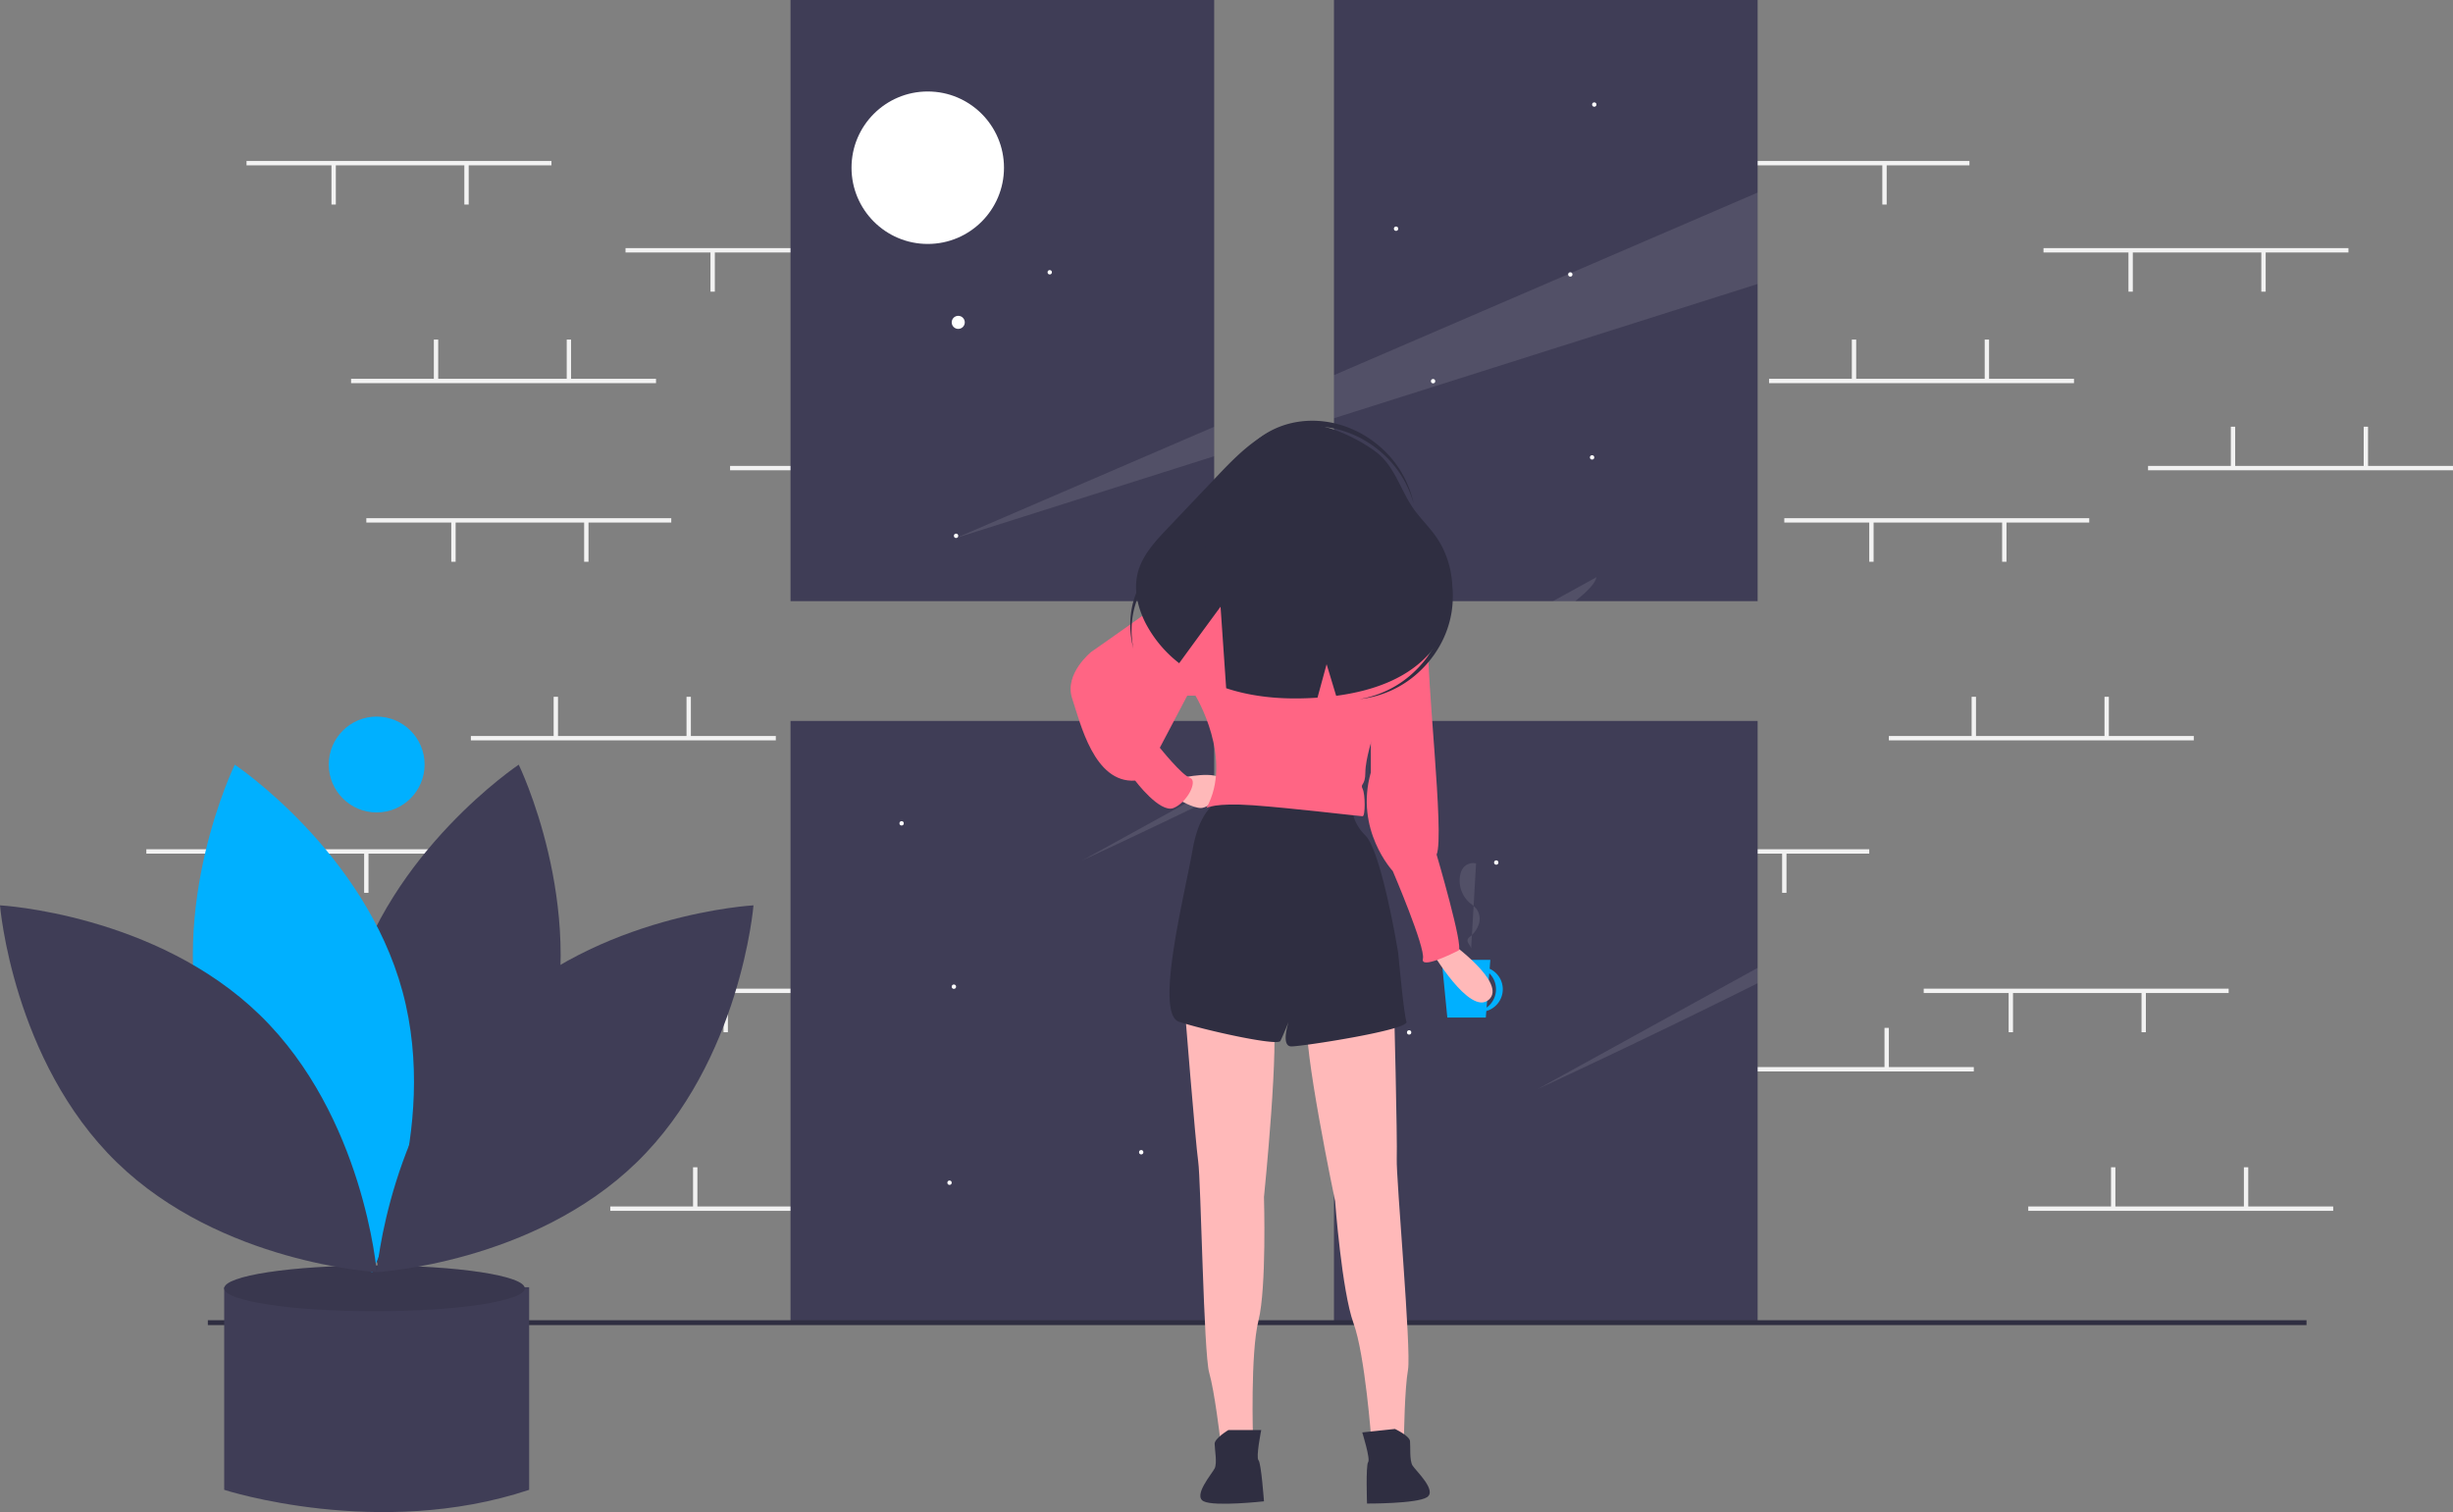 <svg xmlns="http://www.w3.org/2000/svg" data-name="Layer 1" width="1126.182" height="694.222" viewBox="0 0 1126.182 694.222" xmlns:xlink="http://www.w3.org/1999/xlink"><rect x="0" y="0" width="1126.182" height="694.222" fill="#808080" stroke="none"/><title>back_home</title><rect x="161.182" y="173.908" width="140" height="2" fill="#f2f2f2"/><rect x="199.182" y="155.908" width="2" height="18.5" fill="#f2f2f2"/><rect x="260.182" y="155.908" width="2" height="18.5" fill="#f2f2f2"/><rect x="113.182" y="73.908" width="140" height="2" fill="#f2f2f2"/><rect x="213.182" y="75.408" width="2" height="18.5" fill="#f2f2f2"/><rect x="152.182" y="75.408" width="2" height="18.5" fill="#f2f2f2"/><rect x="335.182" y="213.908" width="140" height="2" fill="#f2f2f2"/><rect x="373.182" y="195.908" width="2" height="18.5" fill="#f2f2f2"/><rect x="434.182" y="195.908" width="2" height="18.5" fill="#f2f2f2"/><rect x="287.182" y="113.908" width="140" height="2" fill="#f2f2f2"/><rect x="387.182" y="115.408" width="2" height="18.5" fill="#f2f2f2"/><rect x="326.182" y="115.408" width="2" height="18.5" fill="#f2f2f2"/><rect x="280.182" y="553.908" width="140" height="2" fill="#f2f2f2"/><rect x="318.182" y="535.908" width="2" height="18.5" fill="#f2f2f2"/><rect x="379.182" y="535.908" width="2" height="18.5" fill="#f2f2f2"/><rect x="232.182" y="453.908" width="140" height="2" fill="#f2f2f2"/><rect x="332.182" y="455.408" width="2" height="18.5" fill="#f2f2f2"/><rect x="271.182" y="455.408" width="2" height="18.5" fill="#f2f2f2"/><rect x="216.182" y="337.908" width="140" height="2" fill="#f2f2f2"/><rect x="254.182" y="319.908" width="2" height="18.5" fill="#f2f2f2"/><rect x="315.182" y="319.908" width="2" height="18.5" fill="#f2f2f2"/><rect x="168.182" y="237.908" width="140" height="2" fill="#f2f2f2"/><rect x="268.182" y="239.408" width="2" height="18.5" fill="#f2f2f2"/><rect x="207.182" y="239.408" width="2" height="18.5" fill="#f2f2f2"/><rect x="115.182" y="489.908" width="140" height="2" fill="#f2f2f2"/><rect x="153.182" y="471.908" width="2" height="18.5" fill="#f2f2f2"/><rect x="214.182" y="471.908" width="2" height="18.5" fill="#f2f2f2"/><rect x="67.182" y="389.908" width="140" height="2" fill="#f2f2f2"/><rect x="167.182" y="391.408" width="2" height="18.5" fill="#f2f2f2"/><rect x="106.182" y="391.408" width="2" height="18.5" fill="#f2f2f2"/><rect x="812.182" y="173.908" width="140" height="2" fill="#f2f2f2"/><rect x="850.182" y="155.908" width="2" height="18.5" fill="#f2f2f2"/><rect x="911.182" y="155.908" width="2" height="18.5" fill="#f2f2f2"/><rect x="764.182" y="73.908" width="140" height="2" fill="#f2f2f2"/><rect x="864.182" y="75.408" width="2" height="18.5" fill="#f2f2f2"/><rect x="803.182" y="75.408" width="2" height="18.5" fill="#f2f2f2"/><rect x="986.182" y="213.908" width="140" height="2" fill="#f2f2f2"/><rect x="1024.182" y="195.908" width="2" height="18.5" fill="#f2f2f2"/><rect x="1085.182" y="195.908" width="2" height="18.5" fill="#f2f2f2"/><rect x="938.182" y="113.908" width="140" height="2" fill="#f2f2f2"/><rect x="1038.182" y="115.408" width="2" height="18.5" fill="#f2f2f2"/><rect x="977.182" y="115.408" width="2" height="18.5" fill="#f2f2f2"/><rect x="931.182" y="553.908" width="140" height="2" fill="#f2f2f2"/><rect x="969.182" y="535.908" width="2" height="18.5" fill="#f2f2f2"/><rect x="1030.182" y="535.908" width="2" height="18.5" fill="#f2f2f2"/><rect x="883.182" y="453.908" width="140" height="2" fill="#f2f2f2"/><rect x="983.182" y="455.408" width="2" height="18.5" fill="#f2f2f2"/><rect x="922.182" y="455.408" width="2" height="18.5" fill="#f2f2f2"/><rect x="867.182" y="337.908" width="140" height="2" fill="#f2f2f2"/><rect x="905.182" y="319.908" width="2" height="18.5" fill="#f2f2f2"/><rect x="966.182" y="319.908" width="2" height="18.5" fill="#f2f2f2"/><rect x="819.182" y="237.908" width="140" height="2" fill="#f2f2f2"/><rect x="919.182" y="239.408" width="2" height="18.5" fill="#f2f2f2"/><rect x="858.182" y="239.408" width="2" height="18.5" fill="#f2f2f2"/><rect x="766.182" y="489.908" width="140" height="2" fill="#f2f2f2"/><rect x="804.182" y="471.908" width="2" height="18.5" fill="#f2f2f2"/><rect x="865.182" y="471.908" width="2" height="18.5" fill="#f2f2f2"/><rect x="718.182" y="389.908" width="140" height="2" fill="#f2f2f2"/><rect x="818.182" y="391.408" width="2" height="18.5" fill="#f2f2f2"/><rect x="757.182" y="391.408" width="2" height="18.5" fill="#f2f2f2"/><rect x="362.934" width="194.5" height="276" fill="#3f3d56"/><rect x="612.434" y="331" width="194.5" height="276" fill="#3f3d56"/><rect x="612.434" width="194.5" height="276" fill="#3f3d56"/><rect x="362.934" y="331" width="194.5" height="276" fill="#3f3d56"/><rect x="95.424" y="606.131" width="963.51" height="2.241" fill="#2f2e41"/><path d="M150.843,693.889h-11v93s71,23,140,0v-93Z" transform="translate(-36.909 -102.889)" fill="#3f3d56"/><ellipse cx="171.934" cy="591.5" rx="69" ry="10.5" fill="#3f3d56"/><ellipse cx="171.934" cy="591.5" rx="69" ry="10.5" opacity="0.1"/><path d="M289.051,582.775c-17.406,64.345-77.027,104.195-77.027,104.195s-31.4-64.473-13.993-128.818,77.027-104.195,77.027-104.195S306.457,518.43,289.051,582.775Z" transform="translate(-36.909 -102.889)" fill="#3f3d56"/><path d="M130.701,582.775c17.406,64.345,77.027,104.195,77.027,104.195s31.4-64.473,13.993-128.818-77.027-104.195-77.027-104.195S113.294,518.43,130.701,582.775Z" transform="translate(-36.909 -102.889)" fill="#00b0ff"/><path d="M156.278,568.947c47.764,46.496,53.597,117.971,53.597,117.971s-71.606-3.91-119.369-50.406S36.909,518.541,36.909,518.541,108.515,522.451,156.278,568.947Z" transform="translate(-36.909 -102.889)" fill="#3f3d56"/><path d="M263.473,568.947c-47.764,46.496-53.597,117.971-53.597,117.971s71.606-3.91,119.369-50.406S382.843,518.541,382.843,518.541,311.237,522.451,263.473,568.947Z" transform="translate(-36.909 -102.889)" fill="#3f3d56"/><circle cx="172.934" cy="351" r="22" fill="#00b0ff"/><circle cx="439.934" cy="148" r="3" fill="#fff"/><circle cx="425.934" cy="77" r="35" fill="#fff"/><circle cx="481.934" cy="125" r="1" fill="#fff"/><circle cx="657.934" cy="175" r="1" fill="#fff"/><circle cx="646.934" cy="474" r="1" fill="#fff"/><circle cx="435.934" cy="543" r="1" fill="#fff"/><circle cx="730.934" cy="210" r="1" fill="#fff"/><circle cx="720.934" cy="126" r="1" fill="#fff"/><circle cx="686.934" cy="396" r="1" fill="#fff"/><circle cx="632.934" cy="246" r="1" fill="#fff"/><circle cx="640.934" cy="105" r="1" fill="#fff"/><circle cx="731.934" cy="48" r="1" fill="#fff"/><circle cx="437.934" cy="453" r="1" fill="#fff"/><circle cx="523.934" cy="529" r="1" fill="#fff"/><circle cx="413.934" cy="378" r="1" fill="#fff"/><circle cx="438.934" cy="246" r="1" fill="#fff"/><polygon points="438.934 247 557.434 195.93 557.434 209.45 438.934 247" fill="#fff" opacity="0.1"/><polygon points="806.934 88.41 806.934 130.38 612.434 192.02 612.434 172.23 806.934 88.41" fill="#fff" opacity="0.1"/><path d="M533.883,497.869l60.46-33.31v4.63C560.533,485.559,535.063,497.329,533.883,497.869Z" transform="translate(-36.909 -102.889)" fill="#fff" opacity="0.1"/><path d="M650.023,433.889h15.25q-7.935,4.095-15.93,8.13v-7.75Z" transform="translate(-36.909 -102.889)" fill="#fff" opacity="0.1"/><path d="M769.843,367.889c-.46,2.65-3.95,6.41-9.76,11h-10.21Z" transform="translate(-36.909 -102.889)" fill="#fff" opacity="0.1"/><path d="M843.843,547.249v7.06c-51.92,25.91-99.35,47.82-100.96,48.56Z" transform="translate(-36.909 -102.889)" fill="#fff" opacity="0.1"/><path d="M726.843,557.076a10.385,10.385,0,0,0-6.036-9.426l.32-4.084H698.782l2.598,26.501h17.668l.235-2.999A10.39,10.39,0,0,0,726.843,557.076Zm-7.435,8.41,1.238-15.779a10.352,10.352,0,0,1-1.238,15.779Z" transform="translate(-36.909 -102.889)" fill="#00b0ff"/><path id="f4ac3ff5-258c-4399-9248-8391ae08b365-194" data-name="right hand" d="M702.753,535.506s26.42,18.871,17.613,26.42S693.946,539.281,693.946,539.281Z" transform="translate(-36.909 -102.889)" fill="#ffb9b9"/><path id="bf1f5e13-8e3a-4741-a85e-0bb4d1014665-195" data-name="left leg" d="M580.717,564.443s5.032,62.905,6.29,71.712,2.516,88.067,5.032,96.874S597.072,763.222,597.072,763.222h15.097s-1.258-39.001,2.516-54.098,2.516-56.614,2.516-56.614,7.549-74.228,3.774-84.293S580.717,564.443,580.717,564.443Z" transform="translate(-36.909 -102.889)" fill="#ffb9b9"/><path id="fa7b0e16-c331-457f-a12f-a08f2c008952-196" data-name="left shoe" d="M600.847,759.448s-6.29,3.774-6.29,6.29,1.258,8.807,0,11.323-10.065,12.581-5.032,15.097,27.678,0,27.678,0-1.258-17.613-2.516-18.871,1.258-13.839,1.258-13.839Z" transform="translate(-36.909 -102.889)" fill="#2f2e41"/><path id="f4024e73-c1c2-4428-8611-ad66221c5a25-197" data-name="right leg" d="M676.891,562.901s1.598,63.086,1.272,71.976,6.742,87.844,5.164,96.867-1.835,30.556-1.835,30.556l-15.014,1.585s-2.843-38.918-8.181-53.535-8.445-56.038-8.445-56.038-15.298-73.025-12.601-83.431S676.891,562.901,676.891,562.901Z" transform="translate(-36.909 -102.889)" fill="#ffb9b9"/><path id="a008d2cf-381c-4d23-b52a-803eac2543b7-198" data-name="right shoe" d="M677.342,758.942s6.652,3.093,6.916,5.595-.327,8.89,1.189,11.26,11.33,11.455,6.589,14.486-27.525,2.905-27.525,2.905-.598-17.648.521-19.031-2.704-13.631-2.704-13.631Z" transform="translate(-36.909 -102.889)" fill="#2f2e41"/><path id="f779e54b-d4cb-4215-8e38-13737b8c9741-199" data-name="pants" d="M598.331,470.085s-10.065,1.258-13.839,22.646-17.613,75.486-6.29,79.26,45.292,11.323,46.55,8.807,3.774-8.807,3.774-8.807S624.751,583.314,629.783,583.314s54.098-7.549,52.84-11.323-3.774-31.452-3.774-31.452-7.549-46.55-15.097-54.098a20.632,20.632,0,0,1-6.29-16.355Z" transform="translate(-36.909 -102.889)" fill="#2f2e41"/><path id="ed7973b0-4ac2-4dfd-9025-75a9fc26774c-200" data-name="left hand" d="M579.459,460.02s16.355-3.774,18.871,1.258-6.29,12.581-10.065,12.581-10.065-3.774-10.065-3.774Z" transform="translate(-36.909 -102.889)" fill="#ffb9b9"/><circle id="a0973ec9-0189-41bb-9fc7-749accd47115" data-name="head" cx="600.453" cy="225.897" r="22.646" fill="#ffb9b9"/><path id="fee270f8-9d28-4acf-9daf-d285b710d8cb-201" data-name="neck" d="M623.68,344.301s-2.704,20.103-5.22,20.103,18.871,11.323,18.871,11.323l16.355-2.516,5.032-7.549s-7.804-12.122-7.804-22.187S623.68,344.301,623.68,344.301Z" transform="translate(-36.909 -102.889)" fill="#ffb9b9"/><path id="a5149c73-902a-4296-b98c-0ab474a0aab0-202" data-name="upper body" d="M628.525,364.405s-3.774-2.516-5.032-2.516H613.428c-1.258,0-17.613,3.774-17.613,3.774l-10.065,56.614s17.613,28.936,5.032,51.582c0,0,3.774-2.516,21.388-1.258s49.066,5.032,50.324,5.032,1.258-10.065,0-12.581,1.258-1.258,1.258-7.549,3.774-17.613,3.774-17.613l17.613-64.163s-22.646-12.581-26.42-11.323-15.097,5.032-17.613,3.774S628.525,364.405,628.525,364.405Z" transform="translate(-36.909 -102.889)" fill="#ff6584"/><path id="b7aca075-39de-44d0-b6a6-9c2227e62ba9-203" data-name="left arm" d="M599.589,366.921l-3.774-1.258s-7.549-1.258-16.355,6.29-41.517,30.194-41.517,30.194-12.581,10.065-8.807,21.388,10.065,39.001,28.936,37.743c0,0,11.323,15.097,17.613,12.581s11.323-12.581,7.549-13.839-13.839-13.839-13.839-13.839l12.581-23.904h3.774l13.839-7.549Z" transform="translate(-36.909 -102.889)" fill="#ff6584"/><path id="e668ed40-8c90-4e88-adc6-99915460fb10-204" data-name="right arm" d="M675.074,374.47l10.065,1.258s8.807,3.774,7.549,20.13,7.549,90.583,3.774,99.39c0,0,12.581,42.775,10.065,44.033s-17.613,8.807-16.355,3.774-13.839-40.259-13.839-40.259-17.613-18.871-10.065-45.292V436.116Z" transform="translate(-36.909 -102.889)" fill="#ff6584"/><path d="M696.077,349.119c-2.807-3.969-6.259-7.438-9.222-11.293-6.829-8.888-9.192-20.73-18.356-27.546-9.068-6.744-23.459-13.382-34.806-12.85-14.955.701-26.819,12.303-37.129,23.16q-11.818,12.445-23.636,24.889c-5.7,6.002-11.61,12.374-13.664,20.392-1.974,7.706-.048,15.985,3.567,23.071a56.152,56.152,0,0,0,15.443,18.435c7.912-10.894,18.996-25.937,18.996-25.937l2.58,37.417c13.404,4.442,27.803,5.316,41.928,4.334l4.184-15.341,4.391,14.492c16.88-2.238,33.839-8.066,44.288-21.239C706.195,386.539,706.809,364.298,696.077,349.119Z" transform="translate(-36.909 -102.889)" fill="#2f2e41"/><path d="M601.814,345.341c-2.334-11.722.188-23.867,8.029-33.168,14.487-17.183,41.608-18.148,60.576-2.156a47.753,47.753,0,0,1,15.549,24.326A47.495,47.495,0,0,0,669.825,307.443c-18.968-15.992-46.089-15.027-60.576,2.156C600.831,319.583,598.543,332.843,601.814,345.341Z" transform="translate(-36.909 -102.889)" fill="#2f2e41"/><path d="M557.248,400.636c-2.334-11.722.188-23.867,8.029-33.168,14.487-17.183,41.608-18.148,60.576-2.156a47.753,47.753,0,0,1,15.549,24.326,47.495,47.495,0,0,0-16.143-26.901c-18.968-15.992-46.089-15.027-60.576,2.156C556.265,374.878,553.977,388.139,557.248,400.636Z" transform="translate(-36.909 -102.889)" fill="#2f2e41"/><path d="M658.32,339.055c11.895-1.171,23.733,2.533,32.218,11.251,15.675,16.106,13.969,43.19-3.81,60.494a47.753,47.753,0,0,1-25.737,13.082,47.494,47.494,0,0,0,28.358-13.42c17.78-17.304,19.485-44.388,3.81-60.494C684.05,340.61,671.079,337.028,658.32,339.055Z" transform="translate(-36.909 -102.889)" fill="#2f2e41"/><path d="M714.58,499.294a5.867,5.867,0,0,0-6.191,2.432,7.996,7.996,0,0,0-.999,2.466,13.52,13.52,0,0,0,4.298,13.228,25.952,25.952,0,0,1,2.749,2.333,7.817,7.817,0,0,1,1.514,7.038,11.853,11.853,0,0,1-4.127,6.103,3.37,3.37,0,0,0-1.015,1.086c-.676,1.448,1.068,2.825,1.512,4.36" transform="translate(-36.909 -102.889)" fill="#fff" opacity="0.1"/></svg>